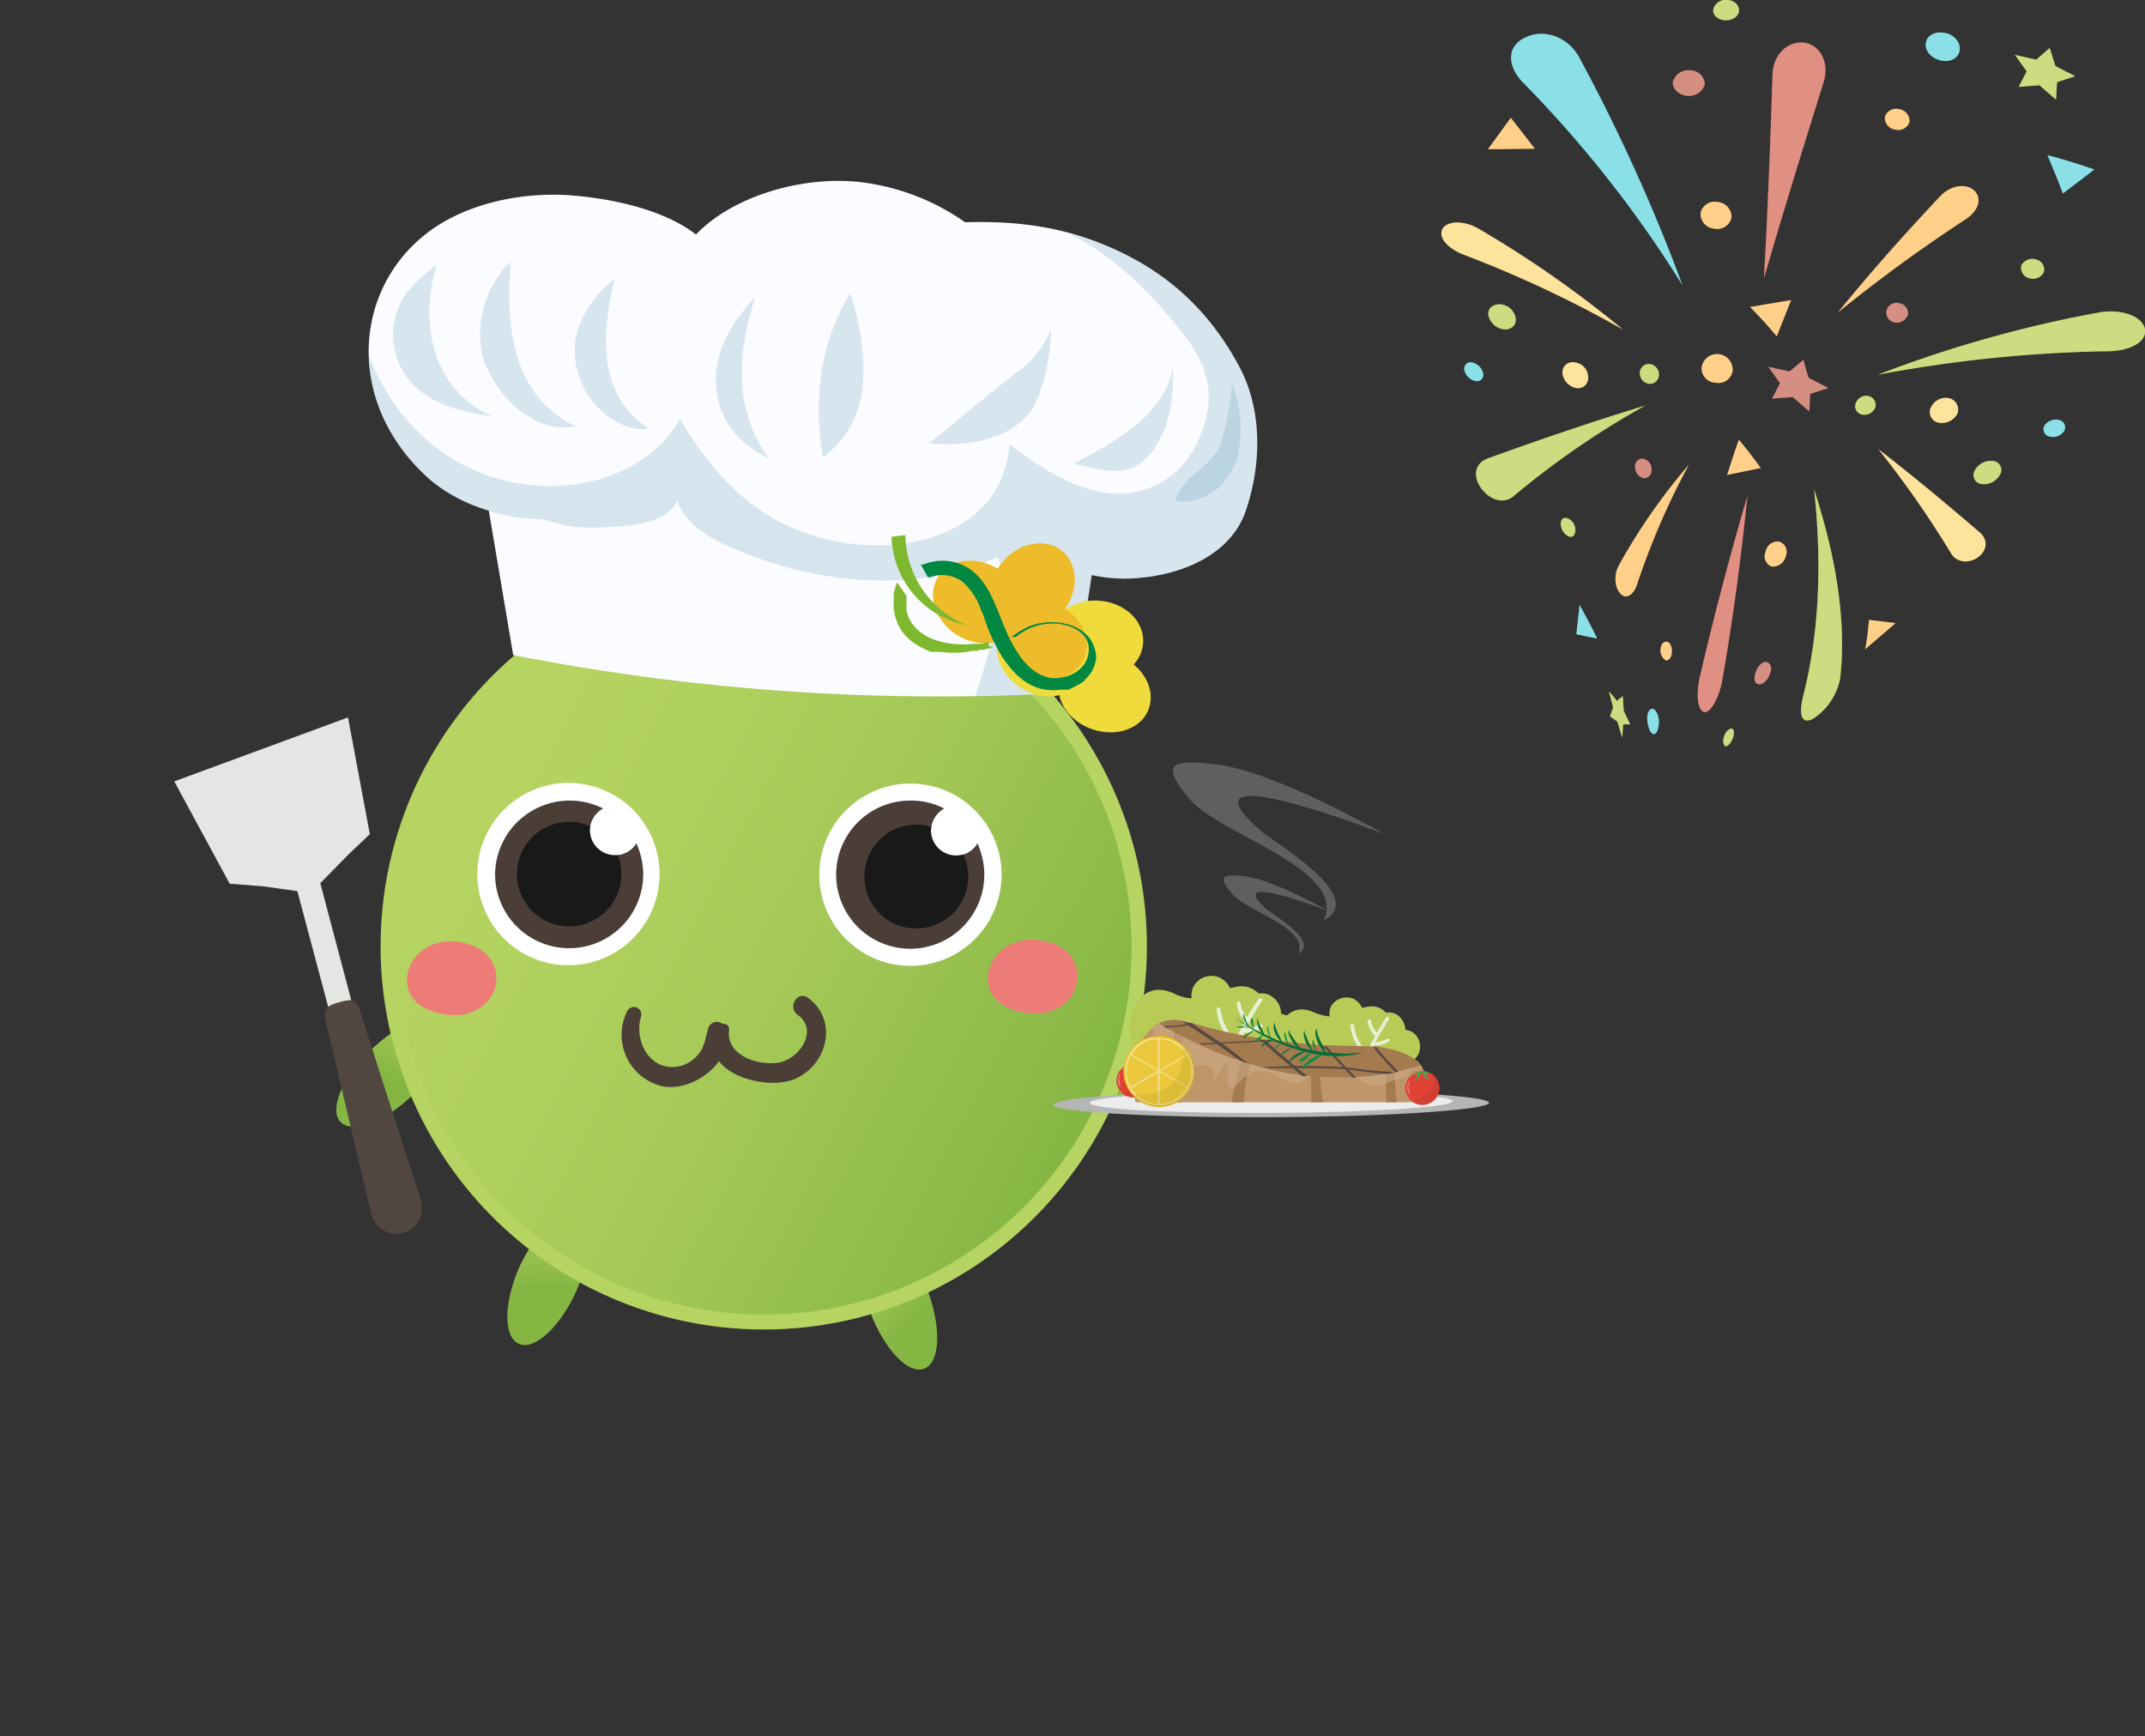 <svg xmlns="http://www.w3.org/2000/svg" xmlns:xlink="http://www.w3.org/1999/xlink" viewBox="0 0 402.5 325.7"><rect x="0" y="0" width="402.5" height="325.7" fill="#333333" stroke="none"/><defs><clipPath id="e5e05c2b-62c0-4a1e-875b-35a2e19bfa67"><path id="b61a83db-1d57-4afe-9a8b-c4aceb76eeda" data-name="SVGID" d="M69.6,197c-5.4,5.2-7.9,11.2-5.7,13.5s8.4,0,13.7-5.2,7.8-11.2,5.6-13.5a2.7,2.7,0,0,0-1.3-.7c-2.8-.8-7.9,1.6-12.3,5.9" fill="none"/></clipPath><linearGradient id="ba9459bb-8cdf-4d76-bf66-be6c707bd6ee" x1="-3167.64" y1="351.57" x2="-3167.27" y2="351.57" gradientTransform="translate(213762.9 -23500.7) scale(67.46)" gradientUnits="userSpaceOnUse"><stop offset="0" stop-color="#85b644"/><stop offset="0.08" stop-color="#8cba48"/><stop offset="0.42" stop-color="#a3c856"/><stop offset="0.73" stop-color="#b1d15e"/><stop offset="1" stop-color="#b6d461"/></linearGradient><clipPath id="ee3d3060-aaa7-4062-9ed3-cdd7ef8baed3"><path id="edbcdfaf-63c9-4614-83b8-0341c7bc9758" data-name="SVGID" d="M201.1,193c-1.8,2.6,1.8,8.1,7.9,12.2s12.7,5.3,14.4,2.7-1.8-8.2-7.9-12.3-11.8-5.1-14-3.1a1,1,0,0,0-.4.5" fill="none"/></clipPath><linearGradient id="a9164cfe-362f-4c72-bb48-48c4a1386bb4" x1="-3199.23" y1="315.98" x2="-3198.87" y2="315.98" gradientTransform="translate(-21101.1 -215649.2) rotate(-90) scale(67.47)" xlink:href="#ba9459bb-8cdf-4d76-bf66-be6c707bd6ee"/><clipPath id="b398bc35-315b-45e4-aeaa-62cc134ba5fd"><path id="e30f69e7-ac09-44bd-884d-1895e77e4430" data-name="SVGID" d="M164.1,231.6c-3,1.1-3.4,7.7-.8,14.6s7.1,11.7,10.1,10.6,3.3-7.6.7-14.6-6.5-11-9.4-10.7h-.6" fill="none"/></clipPath><linearGradient id="bee9646b-3ef3-40a3-8dce-db4adfab74f2" x1="-3197.61" y1="337.66" x2="-3197.24" y2="337.66" gradientTransform="translate(-22614.7 -215494.8) rotate(-90) scale(67.47)" xlink:href="#ba9459bb-8cdf-4d76-bf66-be6c707bd6ee"/><clipPath id="a69c7766-0db7-4ef8-9107-757aa54b6ead"><path id="fb154e47-2436-4e00-95e7-9499a53b8bff" data-name="SVGID" d="M97.6,237.4c-3.1,6.8-3.2,13.3-.3,14.7s7.8-3.1,10.8-9.8,3.3-13.3.4-14.6a2.7,2.7,0,0,0-1.5-.3c-2.9.4-6.7,4.4-9.4,10" fill="none"/></clipPath><linearGradient id="a82a01fe-a0fe-4b03-8ebd-bc51eaec75ee" x1="-3182.39" y1="349.38" x2="-3182.02" y2="349.38" gradientTransform="translate(-23456.6 -214443.5) rotate(-90) scale(67.46)" xlink:href="#ba9459bb-8cdf-4d76-bf66-be6c707bd6ee"/><clipPath id="b84364c3-8573-48e6-9a9f-b6be30c5e287"><path id="ef8f593b-ffb5-41e7-955a-b91b9caba471" data-name="SVGID" d="M80.2,143.1a71.9,71.9,0,1,0,55-37,71.9,71.9,0,0,0-55,37" fill="none"/></clipPath><linearGradient id="e91f6237-c5f5-4d65-bbe7-904fcecd4cb7" x1="-3181.05" y1="322.11" x2="-3180.69" y2="322.11" gradientTransform="matrix(-392.5, 0, 0, -392.5, -1248361.46, 126603.75)" gradientUnits="userSpaceOnUse"><stop offset="0" stop-color="#b6d461"/><stop offset="1" stop-color="#b6d461"/><stop offset="1" stop-color="#85b644"/></linearGradient><clipPath id="e229c36d-b78e-4728-8359-2a1046355049"><path id="e154b224-f1b2-4dd9-a648-fd1c182169e7" data-name="SVGID" d="M96.8,126.7a69,69,0,1,0,38.6-17.6,69.1,69.1,0,0,0-38.6,17.6" fill="none"/></clipPath><linearGradient id="b51a2e3d-d8e6-4ae9-9650-e2deffa646a8" x1="-3181.71" y1="325.41" x2="-3181.34" y2="325.41" gradientTransform="matrix(0, -376.45, 376.45, 0, -122362.17, -1197500.84)" xlink:href="#ba9459bb-8cdf-4d76-bf66-be6c707bd6ee"/></defs><title>資產 2</title><g style="isolation:isolate"><g id="f216ad0e-50cb-4a99-892f-252fc6513690" data-name="圖層 2"><g id="b02a1323-5620-4c58-a018-14a59c294ad4" data-name="圖層 4"><path d="M338.6,8c-3.2-.4-5.9,2.3-6,6-.4,12.9-.9,25.6-1.6,38.2,3.5-12.1,7.3-24.3,11.2-36.8C343.3,11.9,341.7,8.5,338.6,8Z" fill="#c12106"/><path d="M370.4,35.7c-1.6-1.4-4.5-.9-6.4,1.2-6.6,7-13.1,14.3-19.1,21.7a289.9,289.9,0,0,1,24-17.5C371.3,39.5,372,37.2,370.4,35.7Z" fill="#fda014"/><path d="M402.5,61.8c-.4-2.4-4.3-3.9-8.5-3.2a230.8,230.8,0,0,0-41.6,11.7,254.4,254.4,0,0,1,43-4.4C399.7,65.9,402.9,64.1,402.5,61.8Z" fill="#9fb603"/><path d="M270.7,42.9c-.9,1.6.9,3.7,4,4.9a215.2,215.2,0,0,1,29.8,14A204.2,204.2,0,0,0,277.6,43C274.8,41.3,271.6,41.4,270.7,42.9Z" fill="#fdc63a"/><path d="M286.3,7c-3.6,1.6-3.6,5.4-.4,8.6a218.3,218.3,0,0,1,29.8,37.9,334.1,334.1,0,0,0-19.3-42.6C294.4,7,289.8,5.3,286.3,7Z" fill="#16c1d1"/><path d="M361.4,7.9c-.3,1.5.8,2.9,2.6,3.4s3.4-.3,3.7-1.7-.8-3-2.6-3.4S361.7,6.5,361.4,7.9Z" fill="#16c1d1"/><path d="M319.1,40a2.8,2.8,0,0,0,2.6,2.9,2.7,2.7,0,0,0,3.2-2.1,2.8,2.8,0,0,0-2.6-2.9A2.7,2.7,0,0,0,319.1,40Z" fill="#fda014"/><path d="M319.3,69a2.7,2.7,0,0,0,2.6,2.8,2.7,2.7,0,0,0,3.2-2.1,2.9,2.9,0,0,0-5.8-.7Z" fill="#fda014"/><path d="M362.3,76.5a2,2,0,0,0,1.5,2.8,3.3,3.3,0,0,0,3.5-1.7,2.2,2.2,0,0,0-1.6-2.9A3.1,3.1,0,0,0,362.3,76.5Z" fill="#fdc63a"/><path d="M279.3,59.2a3.4,3.4,0,0,0,2.9,2.6c1.4.1,2.4-.8,2.2-2.1a3.1,3.1,0,0,0-2.8-2.6C280.1,57,279.1,57.9,279.3,59.2Z" fill="#9fb603"/><path d="M353.7,21.9a2.2,2.2,0,0,0,1.9,2.4,2.2,2.2,0,0,0,2.7-1.4,2.2,2.2,0,0,0-1.9-2.4A2.2,2.2,0,0,0,353.7,21.9Z" fill="#fda014"/><path d="M321.5,1.7c-.2,1.1.8,2,2.1,2.1s2.6-.6,2.7-1.7-.8-2-2.1-2.1A2.4,2.4,0,0,0,321.5,1.7Z" fill="#9fb603"/><path d="M354,58.2a1.9,1.9,0,0,0,1.5,2.3,2.2,2.2,0,0,0,2.5-1.4,1.9,1.9,0,0,0-1.5-2.2A2,2,0,0,0,354,58.2Z" fill="#a81d05"/><path d="M383.6,79.9a1.4,1.4,0,0,0,1,2,2.5,2.5,0,0,0,2.7-1,1.4,1.4,0,0,0-.9-2.1A2.6,2.6,0,0,0,383.6,79.9Z" fill="#16c1d1"/><path d="M379.3,49.8a2,2,0,0,0,1.5,2.4,2.3,2.3,0,0,0,2.7-1.1,1.9,1.9,0,0,0-1.4-2.4A2.3,2.3,0,0,0,379.3,49.8Z" fill="#9fb603"/><path d="M307.7,69.9a2,2,0,0,0,1.7,2.1,1.7,1.7,0,0,0,1.9-1.6,2,2,0,0,0-1.7-2.1A1.7,1.7,0,0,0,307.7,69.9Z" fill="#9fb603"/><path d="M313.9,15.4c-.1,1.3,1.1,2.4,2.7,2.6a3.1,3.1,0,0,0,3.3-2.2,2.7,2.7,0,0,0-2.7-2.6A3,3,0,0,0,313.9,15.4Z" fill="#a81d05"/><path d="M288,27.9l-4.5-5.8L279.2,28Z" fill="#fda014"/><path d="M336.1,56.3l-7.7,1.3c1.8,1.8,3.4,3.6,5,5.5Z" fill="#fda014"/><path d="M387.1,36.3l5.9-4.5c-2.9-1-5.8-1.9-8.8-2.7C385.2,31.5,386.2,33.9,387.1,36.3Z" fill="#16c1d1"/><path d="M384.6,9l-2.5,2.2-4-.9,2.2,3.1-1.5,2.9,3.9-.3,3.1,2.7c.1-1.1.1-2.2.2-3.3l3.4-1.1-3.7-1.9C385.3,11.3,385,10.1,384.6,9Z" fill="#9fb603"/><path d="M338.4,67.5l-2.6,2.2-4-.9,2.2,3.1-1.5,2.9,3.9-.3,3.1,2.7c.1-1.1.1-2.2.2-3.3l3.4-1.1-3.7-1.9C339,69.8,338.7,68.6,338.4,67.5Z" fill="#a81d05"/><path d="M319.8,133.6c1.1.2,2.6-2.3,3.3-5.5q3-17.1,4.8-35.1c-3.4,11.6-6.4,23-9,34.3C318.2,130.5,318.6,133.4,319.8,133.6Z" fill="#c12106"/><path d="M304.1,111.4c1,1.1,2.4.3,3.1-1.8a139.2,139.2,0,0,1,9.7-22.4,112.7,112.7,0,0,0-13.2,19C302.8,108,303,110.3,304.1,111.4Z" fill="#fda014"/><path d="M278,91.7c1.7,2.2,4.2,2.9,6,1.4a158.5,158.5,0,0,1,24.7-17c-11.2,3.4-21.2,6.9-29.5,9.9C276.7,86.9,276.3,89.4,278,91.7Z" fill="#9fb603"/><path d="M371.1,104.6c1.8-1.3,2-3.3.4-4.7-5.6-4.8-11.9-10.1-19-15.6a185.7,185.7,0,0,1,13.6,19.5C367.1,105.5,369.3,105.8,371.1,104.6Z" fill="#fdc63a"/><path d="M340.3,134.8a11.7,11.7,0,0,0,5-7.5c1.2-10.6-.7-22.6-4.9-35.5,1.5,13.9,1,27-2.1,39C337.5,134.3,338.1,136,340.3,134.8Z" fill="#9fb603"/><path d="M311.3,135.6c0-1.3-.5-2.4-1.1-2.6s-1.2.7-1.1,2,.5,2.5,1.1,2.7S311.2,136.9,311.3,135.6Z" fill="#16c1d1"/><path d="M335.1,104.3a2,2,0,0,0-1.3-2.7,2.3,2.3,0,0,0-2.5,2,2,2,0,0,0,1.2,2.7A2.5,2.5,0,0,0,335.1,104.3Z" fill="#fda014"/><path d="M298,70.7a2.8,2.8,0,0,0-2.5-2.7,1.9,1.9,0,0,0-2.3,2.1,3.2,3.2,0,0,0,2.6,2.7A1.9,1.9,0,0,0,298,70.7Z" fill="#fdc63a"/><path d="M375.2,89.2a1.7,1.7,0,0,0-1.1-2.7,3.4,3.4,0,0,0-3.5,1.7,1.7,1.7,0,0,0,1.1,2.6A3.4,3.4,0,0,0,375.2,89.2Z" fill="#9fb603"/><path d="M313.7,122.4c.1-1-.3-1.9-.9-2s-1.2.5-1.2,1.5a2.1,2.1,0,0,0,1,2C313.1,124,313.7,123.3,313.7,122.4Z" fill="#fda014"/><path d="M325.2,138.4c.3-.9.2-1.7-.3-1.7s-1.1.6-1.4,1.5-.1,1.7.3,1.8S324.9,139.3,325.2,138.4Z" fill="#9fb603"/><path d="M309.9,88.2a1.9,1.9,0,0,0-1.5-2.1c-.9-.2-1.6.5-1.6,1.5a2.2,2.2,0,0,0,1.5,2.1A1.4,1.4,0,0,0,309.9,88.2Z" fill="#a81d05"/><path d="M278.3,70a2.7,2.7,0,0,0-2.1-2,1.2,1.2,0,0,0-1.4,1.5,2.7,2.7,0,0,0,2.1,2A1.2,1.2,0,0,0,278.3,70Z" fill="#16c1d1"/><path d="M295.6,99.2a2.3,2.3,0,0,0-1.6-2c-.8-.2-1.3.5-1.1,1.4a2.6,2.6,0,0,0,1.6,2.1C295.2,100.9,295.7,100.2,295.6,99.2Z" fill="#9fb603"/><path d="M351.9,76.4a1.7,1.7,0,0,0-1.3-2.1,2.1,2.1,0,0,0-2.4,1.4,1.6,1.6,0,0,0,1.3,2.1A2.2,2.2,0,0,0,351.9,76.4Z" fill="#9fb603"/><path d="M332.1,126.5c.5-1.1.2-2.1-.6-2.3s-1.7.8-2.1,2-.1,2.1.6,2.2S331.7,127.7,332.1,126.5Z" fill="#a81d05"/><path d="M350.7,116.3a48.6,48.6,0,0,1-.7,5.5l5.7-4.9Z" fill="#fda014"/><path d="M324.1,89.1l6.3-1.3c-1.3-1.8-2.7-3.6-4.1-5.3C325.5,84.7,324.8,86.9,324.1,89.1Z" fill="#fda014"/><path d="M296.4,113.5l-.6,5.5,3.9.8Q298.2,116.7,296.4,113.5Z" fill="#16c1d1"/><path d="M304.4,138.4c.1-.8.1-1.7.2-2.5h1.3l-1.2-2.5c-.1-.9-.1-1.9-.2-2.8l-1.1.9c-.4-.6-1-1.2-1.5-1.8.3,1,.5,2,.8,3l-.6,1.7,1.4,1Z" fill="#9fb603"/><g opacity="0.5"><path d="M338.6,8c-3.2-.4-5.9,2.3-6,6-.4,12.9-.9,25.6-1.6,38.2,3.5-12.1,7.3-24.3,11.2-36.8C343.3,11.9,341.7,8.5,338.6,8Z" fill="#fff"/><path d="M370.4,35.7c-1.6-1.4-4.5-.9-6.4,1.2-6.6,7-13.1,14.3-19.1,21.7a289.9,289.9,0,0,1,24-17.5C371.3,39.5,372,37.2,370.4,35.7Z" fill="#fff"/><path d="M402.5,61.8c-.4-2.4-4.3-3.9-8.5-3.2a230.8,230.8,0,0,0-41.6,11.7,254.4,254.4,0,0,1,43-4.4C399.7,65.9,402.9,64.1,402.5,61.8Z" fill="#fff"/><path d="M270.7,42.9c-.9,1.6.9,3.7,4,4.9a215.2,215.2,0,0,1,29.8,14A204.2,204.2,0,0,0,277.6,43C274.8,41.3,271.6,41.4,270.7,42.9Z" fill="#fff"/><path d="M286.3,7c-3.6,1.6-3.6,5.4-.4,8.6a218.3,218.3,0,0,1,29.8,37.9,334.1,334.1,0,0,0-19.3-42.6C294.4,7,289.8,5.3,286.3,7Z" fill="#fff"/><path d="M361.4,7.9c-.3,1.5.8,2.9,2.6,3.4s3.4-.3,3.7-1.7-.8-3-2.6-3.4S361.7,6.5,361.4,7.9Z" fill="#fff"/><path d="M319.1,40a2.8,2.8,0,0,0,2.6,2.9,2.7,2.7,0,0,0,3.2-2.1,2.8,2.8,0,0,0-2.6-2.9A2.7,2.7,0,0,0,319.1,40Z" fill="#fff"/><path d="M319.3,69a2.7,2.7,0,0,0,2.6,2.8,2.7,2.7,0,0,0,3.2-2.1,2.9,2.9,0,0,0-5.8-.7Z" fill="#fff"/><path d="M362.3,76.5a2,2,0,0,0,1.5,2.8,3.3,3.3,0,0,0,3.5-1.7,2.2,2.2,0,0,0-1.6-2.9A3.1,3.1,0,0,0,362.3,76.5Z" fill="#fff"/><path d="M279.3,59.2a3.4,3.4,0,0,0,2.9,2.6c1.4.1,2.4-.8,2.2-2.1a3.1,3.1,0,0,0-2.8-2.6C280.1,57,279.1,57.9,279.3,59.2Z" fill="#fff"/><path d="M353.7,21.9a2.2,2.2,0,0,0,1.9,2.4,2.2,2.2,0,0,0,2.7-1.4,2.2,2.2,0,0,0-1.9-2.4A2.2,2.2,0,0,0,353.7,21.9Z" fill="#fff"/><path d="M321.5,1.7c-.2,1.1.8,2,2.1,2.1s2.6-.6,2.7-1.7-.8-2-2.1-2.1A2.4,2.4,0,0,0,321.5,1.7Z" fill="#fff"/><path d="M354,58.2a1.9,1.9,0,0,0,1.5,2.3,2.2,2.2,0,0,0,2.5-1.4,1.9,1.9,0,0,0-1.5-2.2A2,2,0,0,0,354,58.2Z" fill="#fff"/><path d="M383.6,79.9a1.4,1.4,0,0,0,1,2,2.5,2.5,0,0,0,2.7-1,1.4,1.4,0,0,0-.9-2.1A2.6,2.6,0,0,0,383.6,79.9Z" fill="#fff"/><path d="M379.3,49.8a2,2,0,0,0,1.5,2.4,2.3,2.3,0,0,0,2.7-1.1,1.9,1.9,0,0,0-1.4-2.4A2.3,2.3,0,0,0,379.3,49.8Z" fill="#fff"/><path d="M307.7,69.9a2,2,0,0,0,1.7,2.1,1.7,1.7,0,0,0,1.9-1.6,2,2,0,0,0-1.7-2.1A1.7,1.7,0,0,0,307.7,69.9Z" fill="#fff"/><path d="M313.9,15.4c-.1,1.3,1.1,2.4,2.7,2.6a3.1,3.1,0,0,0,3.3-2.2,2.7,2.7,0,0,0-2.7-2.6A3,3,0,0,0,313.9,15.4Z" fill="#fff"/><path d="M288,27.9l-4.5-5.8L279.2,28Z" fill="#fff"/><path d="M336.1,56.3l-7.7,1.3c1.8,1.8,3.4,3.6,5,5.5Z" fill="#fff"/><path d="M387.1,36.3l5.9-4.5c-2.9-1-5.8-1.9-8.8-2.7C385.2,31.5,386.2,33.9,387.1,36.3Z" fill="#fff"/><path d="M384.6,9l-2.5,2.2-4-.9,2.2,3.1-1.5,2.9,3.9-.3,3.1,2.7c.1-1.1.1-2.2.2-3.3l3.4-1.1-3.7-1.9C385.3,11.3,385,10.1,384.6,9Z" fill="#fff"/><path d="M338.4,67.5l-2.6,2.2-4-.9,2.2,3.1-1.5,2.9,3.9-.3,3.1,2.7c.1-1.1.1-2.2.2-3.3l3.4-1.1-3.7-1.9C339,69.8,338.7,68.6,338.4,67.5Z" fill="#fff"/><path d="M319.8,133.6c1.1.2,2.6-2.3,3.3-5.5q3-17.1,4.8-35.1c-3.4,11.6-6.4,23-9,34.3C318.2,130.5,318.6,133.4,319.8,133.6Z" fill="#fff"/><path d="M304.1,111.4c1,1.1,2.4.3,3.1-1.8a139.2,139.2,0,0,1,9.7-22.4,112.7,112.7,0,0,0-13.2,19C302.8,108,303,110.3,304.1,111.4Z" fill="#fff"/><path d="M278,91.7c1.7,2.2,4.2,2.9,6,1.4a158.5,158.5,0,0,1,24.7-17c-11.2,3.4-21.2,6.9-29.5,9.9C276.7,86.9,276.3,89.4,278,91.7Z" fill="#fff"/><path d="M371.1,104.6c1.8-1.3,2-3.3.4-4.7-5.6-4.8-11.9-10.1-19-15.6a185.7,185.7,0,0,1,13.6,19.5C367.1,105.5,369.3,105.8,371.1,104.6Z" fill="#fff"/><path d="M340.3,134.8a11.7,11.7,0,0,0,5-7.5c1.2-10.6-.7-22.6-4.9-35.5,1.5,13.9,1,27-2.1,39C337.5,134.3,338.1,136,340.3,134.8Z" fill="#fff"/><path d="M311.3,135.6c0-1.3-.5-2.4-1.1-2.6s-1.2.7-1.1,2,.5,2.5,1.1,2.7S311.2,136.9,311.3,135.6Z" fill="#fff"/><path d="M335.1,104.3a2,2,0,0,0-1.3-2.7,2.3,2.3,0,0,0-2.5,2,2,2,0,0,0,1.2,2.7A2.5,2.5,0,0,0,335.1,104.3Z" fill="#fff"/><path d="M298,70.7a2.8,2.8,0,0,0-2.5-2.7,1.9,1.9,0,0,0-2.3,2.1,3.2,3.2,0,0,0,2.6,2.7A1.9,1.9,0,0,0,298,70.7Z" fill="#fff"/><path d="M375.2,89.2a1.7,1.7,0,0,0-1.1-2.7,3.4,3.4,0,0,0-3.5,1.7,1.7,1.7,0,0,0,1.1,2.6A3.4,3.4,0,0,0,375.2,89.2Z" fill="#fff"/><path d="M313.7,122.4c.1-1-.3-1.9-.9-2s-1.2.5-1.2,1.5a2.1,2.1,0,0,0,1,2C313.1,124,313.7,123.3,313.7,122.4Z" fill="#fff"/><path d="M325.2,138.4c.3-.9.2-1.7-.3-1.7s-1.1.6-1.4,1.5-.1,1.7.3,1.8S324.9,139.3,325.2,138.4Z" fill="#fff"/><path d="M309.9,88.2a1.9,1.9,0,0,0-1.5-2.1c-.9-.2-1.6.5-1.6,1.5a2.2,2.2,0,0,0,1.5,2.1A1.4,1.4,0,0,0,309.9,88.2Z" fill="#fff"/><path d="M278.3,70a2.7,2.7,0,0,0-2.1-2,1.2,1.2,0,0,0-1.4,1.5,2.7,2.7,0,0,0,2.1,2A1.2,1.2,0,0,0,278.3,70Z" fill="#fff"/><path d="M295.6,99.2a2.3,2.3,0,0,0-1.6-2c-.8-.2-1.3.5-1.1,1.4a2.6,2.6,0,0,0,1.6,2.1C295.2,100.9,295.7,100.2,295.6,99.2Z" fill="#fff"/><path d="M351.9,76.4a1.7,1.7,0,0,0-1.3-2.1,2.1,2.1,0,0,0-2.4,1.4,1.6,1.6,0,0,0,1.3,2.1A2.2,2.2,0,0,0,351.9,76.4Z" fill="#fff"/><path d="M332.1,126.5c.5-1.1.2-2.1-.6-2.3s-1.7.8-2.1,2-.1,2.1.6,2.2S331.7,127.7,332.1,126.5Z" fill="#fff"/><path d="M350.7,116.3a48.6,48.6,0,0,1-.7,5.5l5.7-4.9Z" fill="#fff"/><path d="M324.1,89.1l6.3-1.3c-1.3-1.8-2.7-3.6-4.1-5.3C325.5,84.7,324.8,86.9,324.1,89.1Z" fill="#fff"/><path d="M296.4,113.5l-.6,5.5,3.9.8Q298.2,116.7,296.4,113.5Z" fill="#fff"/><path d="M304.4,138.4c.1-.8.1-1.7.2-2.5h1.3l-1.2-2.5c-.1-.9-.1-1.9-.2-2.8l-1.1.9c-.4-.6-1-1.2-1.5-1.8.3,1,.5,2,.8,3l-.6,1.7,1.4,1Z" fill="#fff"/></g><g clip-path="url(#e5e05c2b-62c0-4a1e-875b-35a2e19bfa67)"><rect x="60" y="190.9" width="26.8" height="21.8" transform="translate(-141.3 200.6) rotate(-69.7)" fill="url(#ba9459bb-8cdf-4d76-bf66-be6c707bd6ee)"/></g><g clip-path="url(#ee3d3060-aaa7-4062-9ed3-cdd7ef8baed3)"><rect x="198.3" y="185.6" width="28.5" height="30.18" transform="matrix(0.14, -0.99, 0.99, 0.14, -16.7, 382.04)" fill="url(#a9164cfe-362f-4c72-bb48-48c4a1386bb4)"/></g><g clip-path="url(#b398bc35-315b-45e4-aeaa-62cc134ba5fd)"><rect x="154.5" y="229.5" width="28.5" height="30.18" transform="translate(-124.2 195) rotate(-45.8)" fill="url(#bee9646b-3ef3-40a3-8dce-db4adfab74f2)"/></g><g clip-path="url(#a69c7766-0db7-4ef8-9107-757aa54b6ead)"><rect x="92.1" y="227.1" width="21.8" height="26.82" transform="translate(-3.3 1.5) rotate(-0.8)" fill="url(#a82a01fe-a0fe-4b03-8ebd-bc51eaec75ee)"/></g><g clip-path="url(#b84364c3-8573-48e6-9a9f-b6be30c5e287)"><rect x="50.3" y="92.8" width="187.3" height="179.32" transform="translate(-45.6 47.9) rotate(-16.4)" fill="url(#e91f6237-c5f5-4d65-bbe7-904fcecd4cb7)"/></g><g clip-path="url(#e229c36d-b78e-4728-8359-2a1046355049)"><rect x="38.6" y="75.8" width="210.6" height="212.84" transform="translate(-85 221.1) rotate(-61.4)" fill="url(#b51a2e3d-d8e6-4ae9-9650-e2deffa646a8)"/></g><path d="M197.5,177c8.4,3,5,15.4-6.2,12.8s-5.1-16.8,6.2-12.8" fill="#ed7c78"/><path d="M88.4,177.3c8.5,3,5.1,15.4-6.1,12.8s-5.1-16.8,6.1-12.8" fill="#ed7c78"/><circle cx="106.8" cy="164" r="17.1" transform="translate(-72.3 243.2) rotate(-80.8)" fill="#fff"/><path d="M119.4,158.2a4.7,4.7,0,0,1-8.7-2.3,4.8,4.8,0,0,1,2.5-4.2A14,14,0,0,0,92.9,164a13.9,13.9,0,0,0,27.8,0A14.4,14.4,0,0,0,119.4,158.2Z" fill="#4a3e37"/><path d="M106.8,173.8A9.8,9.8,0,1,0,97,164,9.8,9.8,0,0,0,106.8,173.8Z" fill="#191919" fill-rule="evenodd"/><path d="M110.7,155.9a4.7,4.7,0,0,0,8.7,2.3,14.4,14.4,0,0,0-6.2-6.5A4.8,4.8,0,0,0,110.7,155.9Z" fill="#fff"/><circle cx="170.8" cy="164" r="17.1" transform="translate(-19.1 305.5) rotate(-80.5)" fill="#fff"/><path d="M183.4,158.2a4.6,4.6,0,0,1-4,2.3,4.7,4.7,0,0,1-4.7-4.6,5,5,0,0,1,2.5-4.2,13.7,13.7,0,0,0-6.4-1.5A13.9,13.9,0,1,0,184.7,164,14.4,14.4,0,0,0,183.4,158.2Z" fill="#4a3e37"/><circle cx="170.8" cy="164" r="9.7" transform="matrix(0.74, -0.68, 0.68, 0.74, -65.97, 159.24)" fill="#191919"/><path d="M174.7,155.9a4.7,4.7,0,0,0,4.7,4.6,4.6,4.6,0,0,0,4-2.3,14.4,14.4,0,0,0-6.2-6.5A5,5,0,0,0,174.7,155.9Z" fill="#fff"/><path d="M151.6,187.2c-2-1.4-3.9,1.8-1.9,3.2,3.9,2.9.4,8.1-3.3,8.9s-10.2-1.1-9.6-6a1,1,0,0,0-1.2-1.2,1.7,1.7,0,0,0-2.7.8c-.6,2.1-.7,3.8-2.3,5.4a6.2,6.2,0,0,1-6,1.7c-3.8-1.1-5.4-5.8-4.3-9.3a1.4,1.4,0,0,0-2.6-1,9.9,9.9,0,0,0,6.2,14c3.8,1,8.6-1.2,11-4.6,2.8,3.6,9.8,4.9,13.8,3.5,6.5-2.4,8.8-11.1,2.9-15.4" fill="#4a3e37"/><path d="M32.7,146.6l10.4,19.2,6.4.5,6.3.9,14.7,55.2a2.2,2.2,0,0,0,2.8,1,2.2,2.2,0,0,0,1.4-2.6L60.1,165.7l5.4-5.5,3.9-3.7-4.1-21.9Z" fill="#e5e5e4"/><path d="M79,225.3a4.8,4.8,0,0,1-3.3,6h0a4.9,4.9,0,0,1-6-3.4l-8.5-36c-.7-2.6,0-3.2,2.6-3.9h0c2.5-.7,3.2-.5,3.9,2.1Z" fill="#524740"/><path d="M205.7,102.6S190,75,150.5,71.2s-60.4,15-60.4,15l6.2,36.7a415.7,415.7,0,0,0,105.1,7Z" fill="#fbfcff"/><path d="M205.7,102.6S190,75,150.5,71.2s-60.4,15-60.4,15l1.1,4.5c5.8,5.3,13.2,8.7,21,8.3,5.2-.3,12.6-.4,14.9-5,1.5,4.3,6,7,10.1,8.7,16.5,7.3,35.3,8.5,50,1.8,1.9,3.9-.6,15.4-4.2,26.1,6.2-.1,12.3-.3,18.4-.7Z" fill="#69a0ba" opacity="0.25" style="mix-blend-mode:multiply"/><path d="M129.1,90.2c1.9,2.4,3.5,4.9,6.3,7,8.5,6.5,19.4,11,29.8,11.2a30.9,30.9,0,0,0,13-1.7c2.1-.7,4.3-1.1,5.9-2s3.2-2.8,4.5-2.9c3.5-.5,10,4.1,13.4,5.3a28.7,28.7,0,0,0,12,1.3c8.6-.8,17-4.7,19.7-12.4s3.6-18.4-1.2-27.3S221,52.6,210.9,47.6s-19.7-6.2-29.6-5.9h-.2a42.9,42.9,0,0,0-18-7.3c-11.4-1.9-25.5,2.2-32.5,9.6-6.3-4.9-16.6-6.9-24.2-7.4-9.2-.5-18.8,1.7-25.7,6.7C66.1,54,64.6,75.8,80.7,90c7.7,6.5,19,8.4,28.3,7C116.4,95.8,122.3,92.5,129.1,90.2Z" fill="#fbfcff"/><g opacity="0.25" style="mix-blend-mode:multiply"><path d="M129.1,90.2c1.9,2.4,3.5,4.9,6.3,7,8.5,6.5,19.4,11,29.8,11.2a30.9,30.9,0,0,0,13-1.7c2.1-.7,4.3-1.1,5.9-2s3.2-2.8,4.5-2.9c3.5-.5,10,4.1,13.4,5.3a28.7,28.7,0,0,0,12,1.3c8.6-.8,17-4.7,19.7-12.4s3.6-18.4-1.2-27.3S221,52.6,210.9,47.6a59.2,59.2,0,0,0-10.4-3.8c8.8,4.3,16.1,11.7,22.1,19.6s4.8,14.7,1.3,21.1a16.1,16.1,0,0,1-14.8,8.1c-7-.4-13.8-4.7-19.7-9.3-1,17.7-22.6,22.9-39.6,16.2-10.1-3.9-17.1-12.2-22.2-20.9-6.8,12-24.1,15.8-38.2,9.8C79.3,84,72.7,75.9,69.2,66.6,69.3,74.8,73,83.3,80.7,90s19,8.4,28.3,7C116.4,95.8,122.3,92.5,129.1,90.2Z" fill="#69a0ba"/></g><g opacity="0.25" style="mix-blend-mode:multiply"><path d="M220.1,68.9c.2,6-.6,11.9-4.5,16.5s-9,2.7-14.1,1.6C209.3,82.9,218.6,77.8,220.1,68.9Z" fill="#69a0ba"/></g><g opacity="0.25" style="mix-blend-mode:multiply"><path d="M197.2,61.8a36.7,36.7,0,0,1-2.4,12.7c-2.9,7.6-12.3,9.4-20.5,8.7,5.3-4.2,10.5-8.7,16.2-13.1A18.7,18.7,0,0,0,197.2,61.8Z" fill="#69a0ba"/></g><g opacity="0.25" style="mix-blend-mode:multiply"><path d="M121.7,80.4c-10.2-6.7-8.5-18.8-6.4-28.1-5.7,4.7-9.4,11.4-6.4,18.9C110.5,75.9,116.1,81.3,121.7,80.4Z" fill="#69a0ba"/></g><g opacity="0.25" style="mix-blend-mode:multiply"><path d="M77.2,53.9A33.4,33.4,0,0,1,82,49.6c-3.2,9.9-1.6,23.2,10.5,28.6-5.9-1.1-12.1-2.1-16.1-7.4S73.2,58.1,77.2,53.9Z" fill="#69a0ba"/></g><g opacity="0.25" style="mix-blend-mode:multiply"><path d="M108,80C95.4,73.8,95.1,60.2,95.8,49.1a19,19,0,0,0-5.3,17.4C92.3,73.5,99.9,81.6,108,80Z" fill="#69a0ba"/></g><g opacity="0.25" style="mix-blend-mode:multiply"><path d="M141.7,55.8c-3.1,9.4-4.4,20.8,2.6,30.2-5.2-2.4-8.6-6.4-9.6-11.3C133.1,67.4,136.8,60.9,141.7,55.8Z" fill="#69a0ba"/></g><g opacity="0.25" style="mix-blend-mode:multiply"><path d="M159.6,55c3.3,11.2,4.6,23.7-5.2,30.8C152.6,74.9,153.9,64,159.6,55Z" fill="#69a0ba"/></g><g opacity="0.25" style="mix-blend-mode:multiply"><path d="M229.2,82.8a53.4,53.4,0,0,0,2-10.9,24.5,24.5,0,0,1,1.1,13.6c-1.4,5-5.7,9.2-11.7,8.5C221.7,89.1,227.8,87.7,229.2,82.8Z" fill="#69a0ba"/></g><path d="M196.9,119.4c-.3,4,3.4,7.5,8.3,7.9s9-2.5,9.3-6.6-3.3-7.6-8.2-8-9.1,2.6-9.4,6.7" fill="#efdc3c"/><path d="M188,118.1c-2.2,3.4-.6,8.2,3.5,10.9s9.2,2,11.4-1.4.6-8.3-3.5-11-9.2-1.9-11.4,1.5" fill="#efdc3c"/><path d="M199,127c-1.4,3.8,1.3,8.2,5.9,9.8s9.4-.1,10.7-3.9-1.3-8.3-5.9-9.9-9.4.2-10.7,4" fill="#efdc3c"/><path d="M188.4,117.2c3.2,2.5,8.2,1.3,11.2-2.6s2.7-9-.5-11.4-8.2-1.3-11.2,2.5-2.7,9,.5,11.5" fill="#eebc2a"/><path d="M176,108.2c-2.1,3.4-.6,8.3,3.5,10.9s9.3,2,11.4-1.4.6-8.3-3.5-10.9-9.2-2-11.4,1.4" fill="#eebc2a"/><path d="M187,117.1c-1.4,3.8,1.3,8.2,5.9,9.9s9.4-.2,10.7-4-1.3-8.2-5.8-9.8-9.5.1-10.8,3.9" fill="#eebc2a"/><path d="M205.7,122.8a6.1,6.1,0,0,1-1.6,4.2l-.2.2-.3.3-.2.3-.3.2-.3.2-.3.2-2,1h-1.6c-7.2,1-11.3-6-13.6-11.7l-.9-2.6-.3-.6a12.4,12.4,0,0,0-3.1-5l-.2-.2a6.3,6.3,0,0,0-6.2-1h-.5l-.3-.6c-.3-.4-.5-.9-.8-1.4s-.1-.3-.1-.4h.4a9.3,9.3,0,0,1,8.6.8c3,2.1,4.3,5.3,5.6,8.5s4,11.1,9.7,12c3.3.3,7.1-1.6,7.1-5.4s-4.8-5-7.1-4.8a10.5,10.5,0,0,0-5.9,2l-.7.5h-.8l.3-.2a16.1,16.1,0,0,1,2.8-1.7c4.7-2,12.5-.7,12.8,5.8" fill="#008742"/><path d="M181.7,117.4l-1.6-.4a17.4,17.4,0,0,1-12.8-16.3l2.6-.3a18.4,18.4,0,0,0,11.8,17" fill="#7db82e"/><path d="M185.7,121.3h.8l-.5.2-.4.2h-.4l-.5.2h-.8l-.5.2h-.9a16.7,16.7,0,0,1-5.9.2h-1.9l-.5-.2-.4-.2c-3.5-1.5-5.7-4-6.1-7.8v-2.8c0-.2.1-.3.1-.5s.2-.3.2-.5v-.2l.3-.7v-.2l1.8,2.6v2.8c1.3,5.4,7.8,6.7,12.4,6.2h1.7l1.2-.4" fill="#7db82e"/><path d="M242.3,196.9a3,3,0,0,1-.3,1.6,3.9,3.9,0,0,1-5,1.9h0c-1.8,3.6-4.9,6.5-8.9,6.9h-.8c-3.4,0-7.5-1.7-12-6.4a18.8,18.8,0,0,1-1.8-2.4l-.4-.9c-2.8-6.3.5-14.3,7.2-11.2a8.2,8.2,0,0,0,3.3.9,3.9,3.9,0,0,1,.3-2.1,3.8,3.8,0,0,1,6.9.2c1.9-.5,3.6-.7,5.4,1a3.4,3.4,0,0,1,2,.3,3.9,3.9,0,0,1,2.2,3.5l1.1.3a3.9,3.9,0,0,1,1.9,5.1A4.5,4.5,0,0,1,242.3,196.9Z" fill="#b8cb56"/><path d="M229,207.9h.6c0-1.1.1-2.2.2-3.4s.1-.6.2-.8a37.7,37.7,0,0,1,1-4.3h.1c.1-.3.1-.6.2-.8s1.4-3.4,2.1-4.8l.3-.7a56,56,0,0,1,3.1-5.3c.1-.2.1-.4-.1-.5s-.4-.1-.5.1a25,25,0,0,0-2.2,3.5h0a2.5,2.5,0,0,1-.4.7l-.7,1.5h0l-.2.3a14.2,14.2,0,0,0-.8,1.8,3,3,0,0,0-.4.8h0l-1.2,3.2-.6,2.2a2.9,2.9,0,0,0-.2.9h0a31.2,31.2,0,0,0-.6,4.1h0V208Z" fill="#e5f0d6"/><path d="M229.1,192.5a9.4,9.4,0,0,1-.8-3.1c0-.2.1-.4.3-.4s.4.1.4.3a10.2,10.2,0,0,0,3.2,6.2c.2.1.2.3.1.5a.3.3,0,0,1-.5.1A10.9,10.9,0,0,1,229.1,192.5Z" fill="#e5f0d6"/><path d="M232.5,189.9a4.2,4.2,0,0,1-.4-1.6c0-.2.1-.4.3-.4s.4.1.4.3a4.3,4.3,0,0,0,1.5,2.9.4.4,0,0,1-.4.6A4.3,4.3,0,0,1,232.5,189.9Z" fill="#e5f0d6"/><path d="M226.8,198.6a9.4,9.4,0,0,1-.8-3.1.4.4,0,0,1,.4-.4c.2,0,.4.1.4.3a8.9,8.9,0,0,0,3.2,6.2.3.3,0,0,1,0,.5c-.1.2-.3.2-.5.1A10.9,10.9,0,0,1,226.8,198.6Z" fill="#e5f0d6"/><path d="M224.8,202.8a5.8,5.8,0,0,1-.5-1.4c-.1-.2.1-.4.3-.4s.4,0,.4.2a8.9,8.9,0,0,0,4.4,5.4.3.3,0,0,1,.1.5.4.4,0,0,1-.5.2A10.9,10.9,0,0,1,224.8,202.8Z" fill="#e5f0d6"/><path d="M230.5,199.1h0c0-.2.1-.4.3-.4s3.8-.5,6.1-3.4c.1-.2.3-.2.5-.1a.3.3,0,0,1,.1.5,9.9,9.9,0,0,1-6.6,3.7A.5.5,0,0,1,230.5,199.1Z" fill="#e5f0d6"/><path d="M232.7,193.4v-.2c0-.2.3-.3.5-.3h0a4,4,0,0,0,3.1-.7.5.5,0,0,1,.6.1c.1.2.1.4-.1.5a5.2,5.2,0,0,1-3.8.9Z" fill="#e5f0d6"/><path d="M229.4,204.2V204a.4.4,0,0,1,.4-.4,9.4,9.4,0,0,0,6-3.4c.1-.1.4-.2.5,0s.2.3.1.5a10.2,10.2,0,0,1-6.6,3.7C229.6,204.4,229.4,204.3,229.4,204.2Z" fill="#e5f0d6"/><path d="M229.4,207.9h0Z" fill="#e5f0d6"/><path d="M265.3,198.8a3.5,3.5,0,0,1-.3,1.4,3.1,3.1,0,0,1-4.2,1.5h0c-1.5,3.1-4.1,5.5-7.5,5.9h-.6c-2.9,0-6.4-1.5-10.2-5.4a8,8,0,0,1-1.5-2.1,4.3,4.3,0,0,1-.4-.7c-2.3-5.3.4-12.1,6.1-9.4a10.4,10.4,0,0,0,2.8.7,3.7,3.7,0,0,1,.2-1.8,3.4,3.4,0,0,1,4.3-1.5,3.7,3.7,0,0,1,1.6,1.7c1.6-.4,3-.6,4.5.9a3.2,3.2,0,0,1,1.7.2,3.4,3.4,0,0,1,1.9,3l.9.2a3.3,3.3,0,0,1,1.6,4.3A3.1,3.1,0,0,1,265.3,198.8Z" fill="#b8cb56"/><path d="M254.1,208.1h.5a14.6,14.6,0,0,1,.2-2.9,2,2,0,0,1,.1-.7,25.8,25.8,0,0,1,.9-3.5h0a1.4,1.4,0,0,0,.2-.7,37,37,0,0,1,1.7-4l.3-.6c1.4-2.6,2.6-4.4,2.6-4.4s.1-.4-.1-.5-.3,0-.4.1-.8,1.2-1.8,3h0l-.3.6-.7,1.2h0c0,.1-.1.2-.1.3a10.1,10.1,0,0,0-.7,1.5l-.3.7h0a16.9,16.9,0,0,0-1,2.7l-.6,1.8c0,.3-.1.5-.1.8h0a14.8,14.8,0,0,0-.5,3.5h0c0,.2-.1.5-.1.7a1.7,1.7,0,0,0,.1.7Z" fill="#e5f0d6"/><path d="M254.1,195.1a9.9,9.9,0,0,1-.7-2.6.4.4,0,0,1,.3-.4c.2,0,.4.1.4.3a7.9,7.9,0,0,0,2.7,5.2.4.4,0,0,1,0,.5h-.4A9,9,0,0,1,254.1,195.1Z" fill="#e5f0d6"/><path d="M257,192.9a5.7,5.7,0,0,1-.4-1.4l.3-.3c.2,0,.4.1.4.3a3.2,3.2,0,0,0,1.3,2.4.4.4,0,0,1,0,.5h-.5A4.7,4.7,0,0,1,257,192.9Z" fill="#e5f0d6"/><path d="M252.2,200.3a10.7,10.7,0,0,1-.7-2.7.3.3,0,0,1,.3-.3c.2,0,.4.1.4.3a8.1,8.1,0,0,0,2.7,5.2.3.3,0,0,1,0,.4.2.2,0,0,1-.4.1A10.4,10.4,0,0,1,252.2,200.3Z" fill="#e5f0d6"/><path d="M250.5,203.8a5.6,5.6,0,0,1-.4-1.2c-.1-.1,0-.3.2-.3s.4,0,.4.2a7.6,7.6,0,0,0,3.7,4.5.4.4,0,0,1,.1.5c-.1.1-.3.2-.4.1A8.9,8.9,0,0,1,250.5,203.8Z" fill="#e5f0d6"/><path d="M255.3,200.7h0c0-.2.1-.4.3-.4a7.9,7.9,0,0,0,5.1-2.8.3.3,0,1,1,.5.3,9,9,0,0,1-5.6,3.2Z" fill="#e5f0d6"/><path d="M257.2,195.9v-.2c0-.2.2-.3.4-.2h0a4,4,0,0,0,2.6-.6h.5c.1.2.1.4-.1.5a4.7,4.7,0,0,1-3.2.7Z" fill="#e5f0d6"/><path d="M254.3,204.9h0a.3.3,0,0,1,.3-.3,8.1,8.1,0,0,0,5.1-2.9h.5a.3.3,0,0,1,0,.4,8,8,0,0,1-5.5,3.1C254.5,205.1,254.4,205.1,254.3,204.9Z" fill="#e5f0d6"/><path d="M254.4,208.1h0Z" fill="#e5f0d6"/><path d="M197.7,207.3c0,1.3,18.3,2.4,40.9,2.3s40.8-1.4,40.8-2.7-18.3-2.4-40.9-2.3S197.7,205.9,197.7,207.3Z" fill="#b4b5b5"/><path d="M204.5,206.9c0,1.2,15.2,2,34.1,1.9s34-1.1,34-2.2-15.2-2-34.1-1.9S204.4,205.8,204.5,206.9Z" fill="#ececed"/><g id="a39d6f88-ac18-4dfc-9f95-732afa8eebb1" data-name="tomato"><path d="M215.8,202.7a3.1,3.1,0,0,1-3.1,3.2,3.3,3.3,0,0,1-1.9-.6h0a3.2,3.2,0,0,1-1.3-2.6,3.1,3.1,0,0,1,1.2-2.4,2.7,2.7,0,0,1,2-.7,2.6,2.6,0,0,1,1.5.4h.2A3,3,0,0,1,215.8,202.7Z" fill="#e04236"/><path d="M213.2,199.8a10.7,10.7,0,0,1,.7,1.5,2.3,2.3,0,0,1-1.3-1.7h0a10,10,0,0,1-1.1,1.9,2.6,2.6,0,0,1,.5-1.7l-1.3.5a2.7,2.7,0,0,1,2-.7,2.6,2.6,0,0,1,1.5.4h.1C214.1,200.2,213.7,200,213.2,199.8Z" fill="#3dab4a"/><path d="M215.8,202.7a3.1,3.1,0,0,1-3.1,3.2,3.3,3.3,0,0,1-1.9-.6h0c5.8-2.4,3.7-5.1,3.6-5.2A3,3,0,0,1,215.8,202.7Z" fill="#aa3228" opacity="0.24"/><path d="M210.2,201.3a2.3,2.3,0,0,0,0,2.7C210.1,201.8,209.8,203.7,210.2,201.3Z" fill="#e98881"/></g><path d="M265.1,206.8a5.1,5.1,0,0,0,2.4-4.2c-.1-5.1-6.9-6-10.7-6.1a116,116,0,0,1-33.6-4.6c-7.5-2.5-10.4,4.4-10.7,10.7a30.3,30.3,0,0,0,.6,4.2Z" fill="#be966a"/><path d="M221.4,206.8h-3.1c-.1-5,1.4-10.8,2.9-15.4l1.6.4A35,35,0,0,0,221.4,206.8Z" fill="#a47a4f"/><path d="M236.4,194.9a29.5,29.5,0,0,0-3,11.9h-2.3a72.6,72.6,0,0,1,3.4-12.2Z" fill="#a47a4f"/><path d="M248.3,206.8h-2.2a92.3,92.3,0,0,1,.2-10.7H248A31.2,31.2,0,0,0,248.3,206.8Z" fill="#a47a4f"/><path d="M262.1,206.8h-2a72.5,72.5,0,0,1,.5-9.9l1.7.4A27.7,27.7,0,0,0,262.1,206.8Z" fill="#a47a4f"/><path d="M266.9,200.3c-.9-.1-1.8-.2-2.4.9s-1.4.9-5,2.2-5.1-2.5-8.9-2.9-3.4.9-6.6,2.5-6.5-5.2-11.2-.2-.5-7.3-4-1.6,2.1-2.8-4.6-1.1c-4.9,1.3-7.1-4.3-7.9-7.3,1.7-1.4,3.9-1.9,6.9-.9a115.5,115.5,0,0,0,33.6,4.6C259.9,196.6,265.2,197.2,266.9,200.3Z" fill="#cbaa86" opacity="0.58"/><path d="M266.6,199.9l-4.2,1.1-.5.2h-.5l-1.1.2h0a57.3,57.3,0,0,1-5.8.7h-.6a61.3,61.3,0,0,1-8.6-.3h-.9a64.2,64.2,0,0,1-6.6-1.3h0l-.9-.2h0l-2.7-.8-1.5-.5a60,60,0,0,1-7.2-2.8l-.4-.2H225c-2.3-1.1-4.5-2.2-6.2-3.2h0l-.5-.3h0l-.8-.5a6.1,6.1,0,0,1,4.1-.5l1.6.4h.4l.6.2h0a102.2,102.2,0,0,0,12.2,2.7l.9.2h.9l1.3.2h0c2.9.4,5.8.7,8.8.9h.6l7.9.2h1.5C261.2,196.8,264.9,197.6,266.6,199.9Z" fill="#a47a4f"/><path d="M224.2,192.2h-.4l-.8.2-4.2.4h0l-.5-.3a21.8,21.8,0,0,0,4.4-.4h.9Z" fill="#584942"/><path d="M239.5,195.4H237l-7.6.4h-.9l-3,.2-.4-.2,3-.2h.9l7.7-.4h1.5Z" fill="#584942"/><path d="M261.4,201.3l-1.1.2h0c-2.1-.1-4.1-.4-6.2-.7a71.4,71.4,0,0,0-8-.4h-8.3l-.9-.2,5.5-.2h3.3c2.7.1,5.4.1,8.1.4a63.4,63.4,0,0,0,7.5.7A.1.1,0,0,1,261.4,201.3Z" fill="#584942"/><path d="M234.2,199.5l-1.5-.5-4.2-3h0l-.3-.2h-.1c-1.6-1.2-3.4-2.3-5.1-3.4l-.3-.3-1.1-.6,1.6.4h.3l.3.2,5.2,3.5h0l.4.2h0Z" fill="#584942"/><path d="M245.3,201.9h-.9l-1.7-1.4-.3-.3c-1.9-1.5-3.6-3-5.4-4.6l-.3-.2-.3-.4.9.2h.1l.3.3,5.4,4.6h0l.3.3Z" fill="#584942"/><path d="M254.5,202.2h-.6c-1.9-1.9-3.7-4-5.6-5.9h.6C250.8,198.3,252.6,200.3,254.5,202.2Z" fill="#584942"/><path d="M262.4,201l-.5.2a28.4,28.4,0,0,1-2.4-2.6,12,12,0,0,1-1.7-2.1h.5a34.8,34.8,0,0,0,2.4,2.8Z" fill="#584942"/><path d="M248.9,197.7a7.6,7.6,0,0,1-.9-.9,7.5,7.5,0,0,1-.7-1.2,5,5,0,0,1-.4-1.3,1.5,1.5,0,0,1,.2-1.3,5,5,0,0,0,.2,1.2l.5,1.2A16.3,16.3,0,0,1,248.9,197.7Z" fill="#066c38"/><path d="M248.4,197.7l-1.3.4-1.2.6-1,.9a1.8,1.8,0,0,0-.5,1.2l.8-.9,1.1-.7C247,198.7,247.7,198.3,248.4,197.7Z" fill="#108d42"/><path d="M245.1,197.2l-1,.2-.9.4a2.7,2.7,0,0,0-.8.7,1.1,1.1,0,0,0-.5.9,4.6,4.6,0,0,1,.7-.7l.8-.5Z" fill="#066c38"/><path d="M242.5,196.6l-.7.2-.6.3-.5.4a.9.9,0,0,0-.3.7,1,1,0,0,1,.4-.5,1,1,0,0,0,.5-.4Z" fill="#066c38"/><path d="M238.8,195.1h-.7l-.6.4a1,1,0,0,0-.5.4.9.9,0,0,0-.3.7l.4-.5.6-.4Z" fill="#066c38"/><path d="M235.4,193.3l-.6.2-.6.4-.6.4a1.4,1.4,0,0,0-.2.7,1,1,0,0,1,.4-.5l.5-.4Z" fill="#066c38"/><path d="M246.4,197.4l-.8-.9-.6-.9-.3-1.1a1.7,1.7,0,0,1,.1-1.2,2,2,0,0,0,.3,1.1l.4,1Z" fill="#066c38"/><path d="M244.1,196.9l-.9-.7a2.7,2.7,0,0,1-.7-.8l-.6-1.1a1.4,1.4,0,0,1,0-1.1,1.8,1.8,0,0,0,.4,1l.6.9Z" fill="#066c38"/><path d="M240.7,195.9l-.7-.9a4.7,4.7,0,0,1-.6-.9,4.9,4.9,0,0,1-.4-1.1,2.5,2.5,0,0,1,.2-1.2,4.3,4.3,0,0,0,.2,1.1,10.4,10.4,0,0,1,.4,1A9.3,9.3,0,0,1,240.7,195.9Z" fill="#066c38"/><path d="M237.4,194.4l-.7-.7a5.6,5.6,0,0,0-.5-.8l-.3-1a2.8,2.8,0,0,1,.1-.9,2.9,2.9,0,0,0,.2.9l.4.8Z" fill="#066c38"/><path d="M234.4,192.7l-.5-.5-.3-.6-.3-.7a1.5,1.5,0,0,1,.1-.7,12362528204867.7,12362528204867.7,0,0,0,.4,1.2Z" fill="#108d42"/><path d="M247.1,197.7s-1.2-2.1-.7-2.7A25.6,25.6,0,0,1,247.1,197.7Z" fill="#108d42"/><path d="M246.2,197.3s-1.4,2.1-2.2,1.9S245.5,197.8,246.2,197.3Z" fill="#108d42"/><path d="M240.4,195.6s-1,1.5-1.6,1.4Z" fill="#108d42"/><path d="M237.2,194s-1,1.5-1.6,1.4S236.7,194.3,237.2,194Z" fill="#108d42"/><path d="M234.2,192.6s-1.8.5-2.2,0Z" fill="#108d42"/><path d="M241.8,196.3s-1.2-2.1-.7-2.7A25.6,25.6,0,0,1,241.8,196.3Z" fill="#108d42"/><path d="M238.6,195.2s-1.2-2.1-.7-2.7A27.5,27.5,0,0,0,238.6,195.2Z" fill="#108d42"/><path d="M235.3,193.2s-.9-1.6-.5-2.1S235.2,192.6,235.3,193.2Z" fill="#108d42"/><path d="M232.1,191.1a29.8,29.8,0,0,0,5.5,3.1,31.4,31.4,0,0,0,5.8,2.2,32.2,32.2,0,0,0,6.2,1.1l3.1.2,3.1-.2h0a18.8,18.8,0,0,1-6.3.6,26.2,26.2,0,0,1-6.2-1.2,38.3,38.3,0,0,1-5.9-2.4,37.7,37.7,0,0,1-5.4-3.4Z" fill="#066c38"/><g id="aba9a33b-cb4f-454c-87fe-d713d5cefe9d" data-name="tomato"><path d="M270.1,204.2a3.2,3.2,0,0,1-3.2,3.1,2.8,2.8,0,0,1-1.8-.6h0a3.1,3.1,0,0,1-1.4-2.5,3.3,3.3,0,0,1,1.2-2.5,3.2,3.2,0,0,1,2-.7,2.4,2.4,0,0,1,1.5.4h.2A3.3,3.3,0,0,1,270.1,204.2Z" fill="#e04236"/><path d="M267.4,201.3l.8,1.4a2.8,2.8,0,0,1-1.4-1.7h0a10,10,0,0,1-1.1,1.9,2.7,2.7,0,0,1,.5-1.6l-1.3.4a3.2,3.2,0,0,1,2-.7,2.4,2.4,0,0,1,1.5.4h.1A1.7,1.7,0,0,1,267.4,201.3Z" fill="#3dab4a"/><path d="M270.1,204.2a3.2,3.2,0,0,1-3.2,3.1,2.8,2.8,0,0,1-1.8-.6h0c5.7-2.3,3.6-5.1,3.5-5.2A3.3,3.3,0,0,1,270.1,204.2Z" fill="#aa3228" opacity="0.24"/><path d="M264.5,202.7a2.3,2.3,0,0,0,0,2.7C264.4,203.3,264,205.2,264.5,202.7Z" fill="#e98881"/></g><g id="e0efd6c4-6096-4ee4-97ab-ecced339eb80" data-name="lemon cut"><g opacity="0.24"><path d="M219.5,201.9a.9.9,0,0,1-.9.8.8.8,0,0,1-.8-.8c0-.2,0-.3.1-.4a.8.8,0,0,1,1.4,0A.5.5,0,0,1,219.5,201.9Z" fill="#95795b"/><path d="M219.3,201.5a.8.8,0,0,1-1.4,0,.8.8,0,0,1,1.4,0Z" fill="#95795b"/><path d="M214.4,199.6c-.3.6-1,2.3-1.1,2.3a5.5,5.5,0,0,1,.6-2.7c.2-.4,1.2-1.5,1.4-1.3S214.6,199.2,214.4,199.6Z" fill="#95795b" opacity="0.42"/><path d="M214.7,207a6.6,6.6,0,0,1-2.5-5.1,6.4,6.4,0,0,1,5.1-6.3C216.8,195.8,208.6,199.1,214.7,207Z" fill="#95795b"/></g><path d="M224.1,201a6.6,6.6,0,0,1-6.6,6.7,7,7,0,0,1-4.1-1.4l-.9-.9a6.4,6.4,0,0,1-1.7-4.4,6.7,6.7,0,0,1,5.3-6.5l1.4-.2a6.3,6.3,0,0,1,3.3.9h0l1.2.9A6.7,6.7,0,0,1,224.1,201Z" fill="#e9bd18"/><path d="M223.9,201a6.4,6.4,0,0,1-6.4,6.4,6.8,6.8,0,0,1-4-1.3,6.4,6.4,0,0,1-2.4-5.1,6.3,6.3,0,0,1,5.1-6.3h1.3a7.2,7.2,0,0,1,3.2.8h0A6.5,6.5,0,0,1,223.9,201Z" fill="#f4e097"/><path d="M223.6,201a6.2,6.2,0,0,1-6,6.1h-.3a5.9,5.9,0,0,1-3.6-1.3,6,6,0,0,1-2.3-4.8,6.2,6.2,0,0,1,4.8-6h1.4a5.7,5.7,0,0,1,2.9.8h0A6.1,6.1,0,0,1,223.6,201Z" fill="#ebc83b"/><path d="M217.6,194.9v12.2h-.3V194.9h.3Z" fill="#f4e097"/><path d="M212.3,197.8l10.5,6.1h0v.2l-10.6-6.1v-.2Z" fill="#f4e097"/><path d="M212.1,203.9l10.6-6.1h.1v.2l-10.5,6.1V204Z" fill="#f4e097"/><path d="M224.1,201a6.6,6.6,0,0,1-6.6,6.7,7,7,0,0,1-4.1-1.4l-.9-.9h.8a15,15,0,0,0,4-.5l.3-.2a5.8,5.8,0,0,0,2.8-2l.2-.2a9.2,9.2,0,0,0,1.4-4v-2.5A6.7,6.7,0,0,1,224.1,201Z" fill="#b2972a" opacity="0.24"/></g><g id="f7c6e71c-009a-4647-bec4-b5b037e127f3" data-name="smoke" opacity="0.32"><path d="M259.8,156.5s-20.7-11.9-31.7-13.1c-7.9-.9-10.7-.5-5,6.4s29.7,13.1,25.3,22.9c8.4-4.4-9.1-14.5-11.8-16.8C219.4,140.8,259.8,156.5,259.8,156.5Z" fill="#bbbcbc"/></g><g id="ac2c1649-a9f0-4272-add1-0560deb8fbdf" data-name="smoke" opacity="0.32"><path d="M249.2,170.9s-10.2-5.9-15.7-6.5c-3.9-.4-5.2-.2-2.4,3.2s14.6,6.5,12.5,11.3c4.1-2.2-4.6-7.2-5.9-8.3C229.2,163.1,249.2,170.9,249.2,170.9Z" fill="#bbbcbc"/></g></g></g></g></svg>